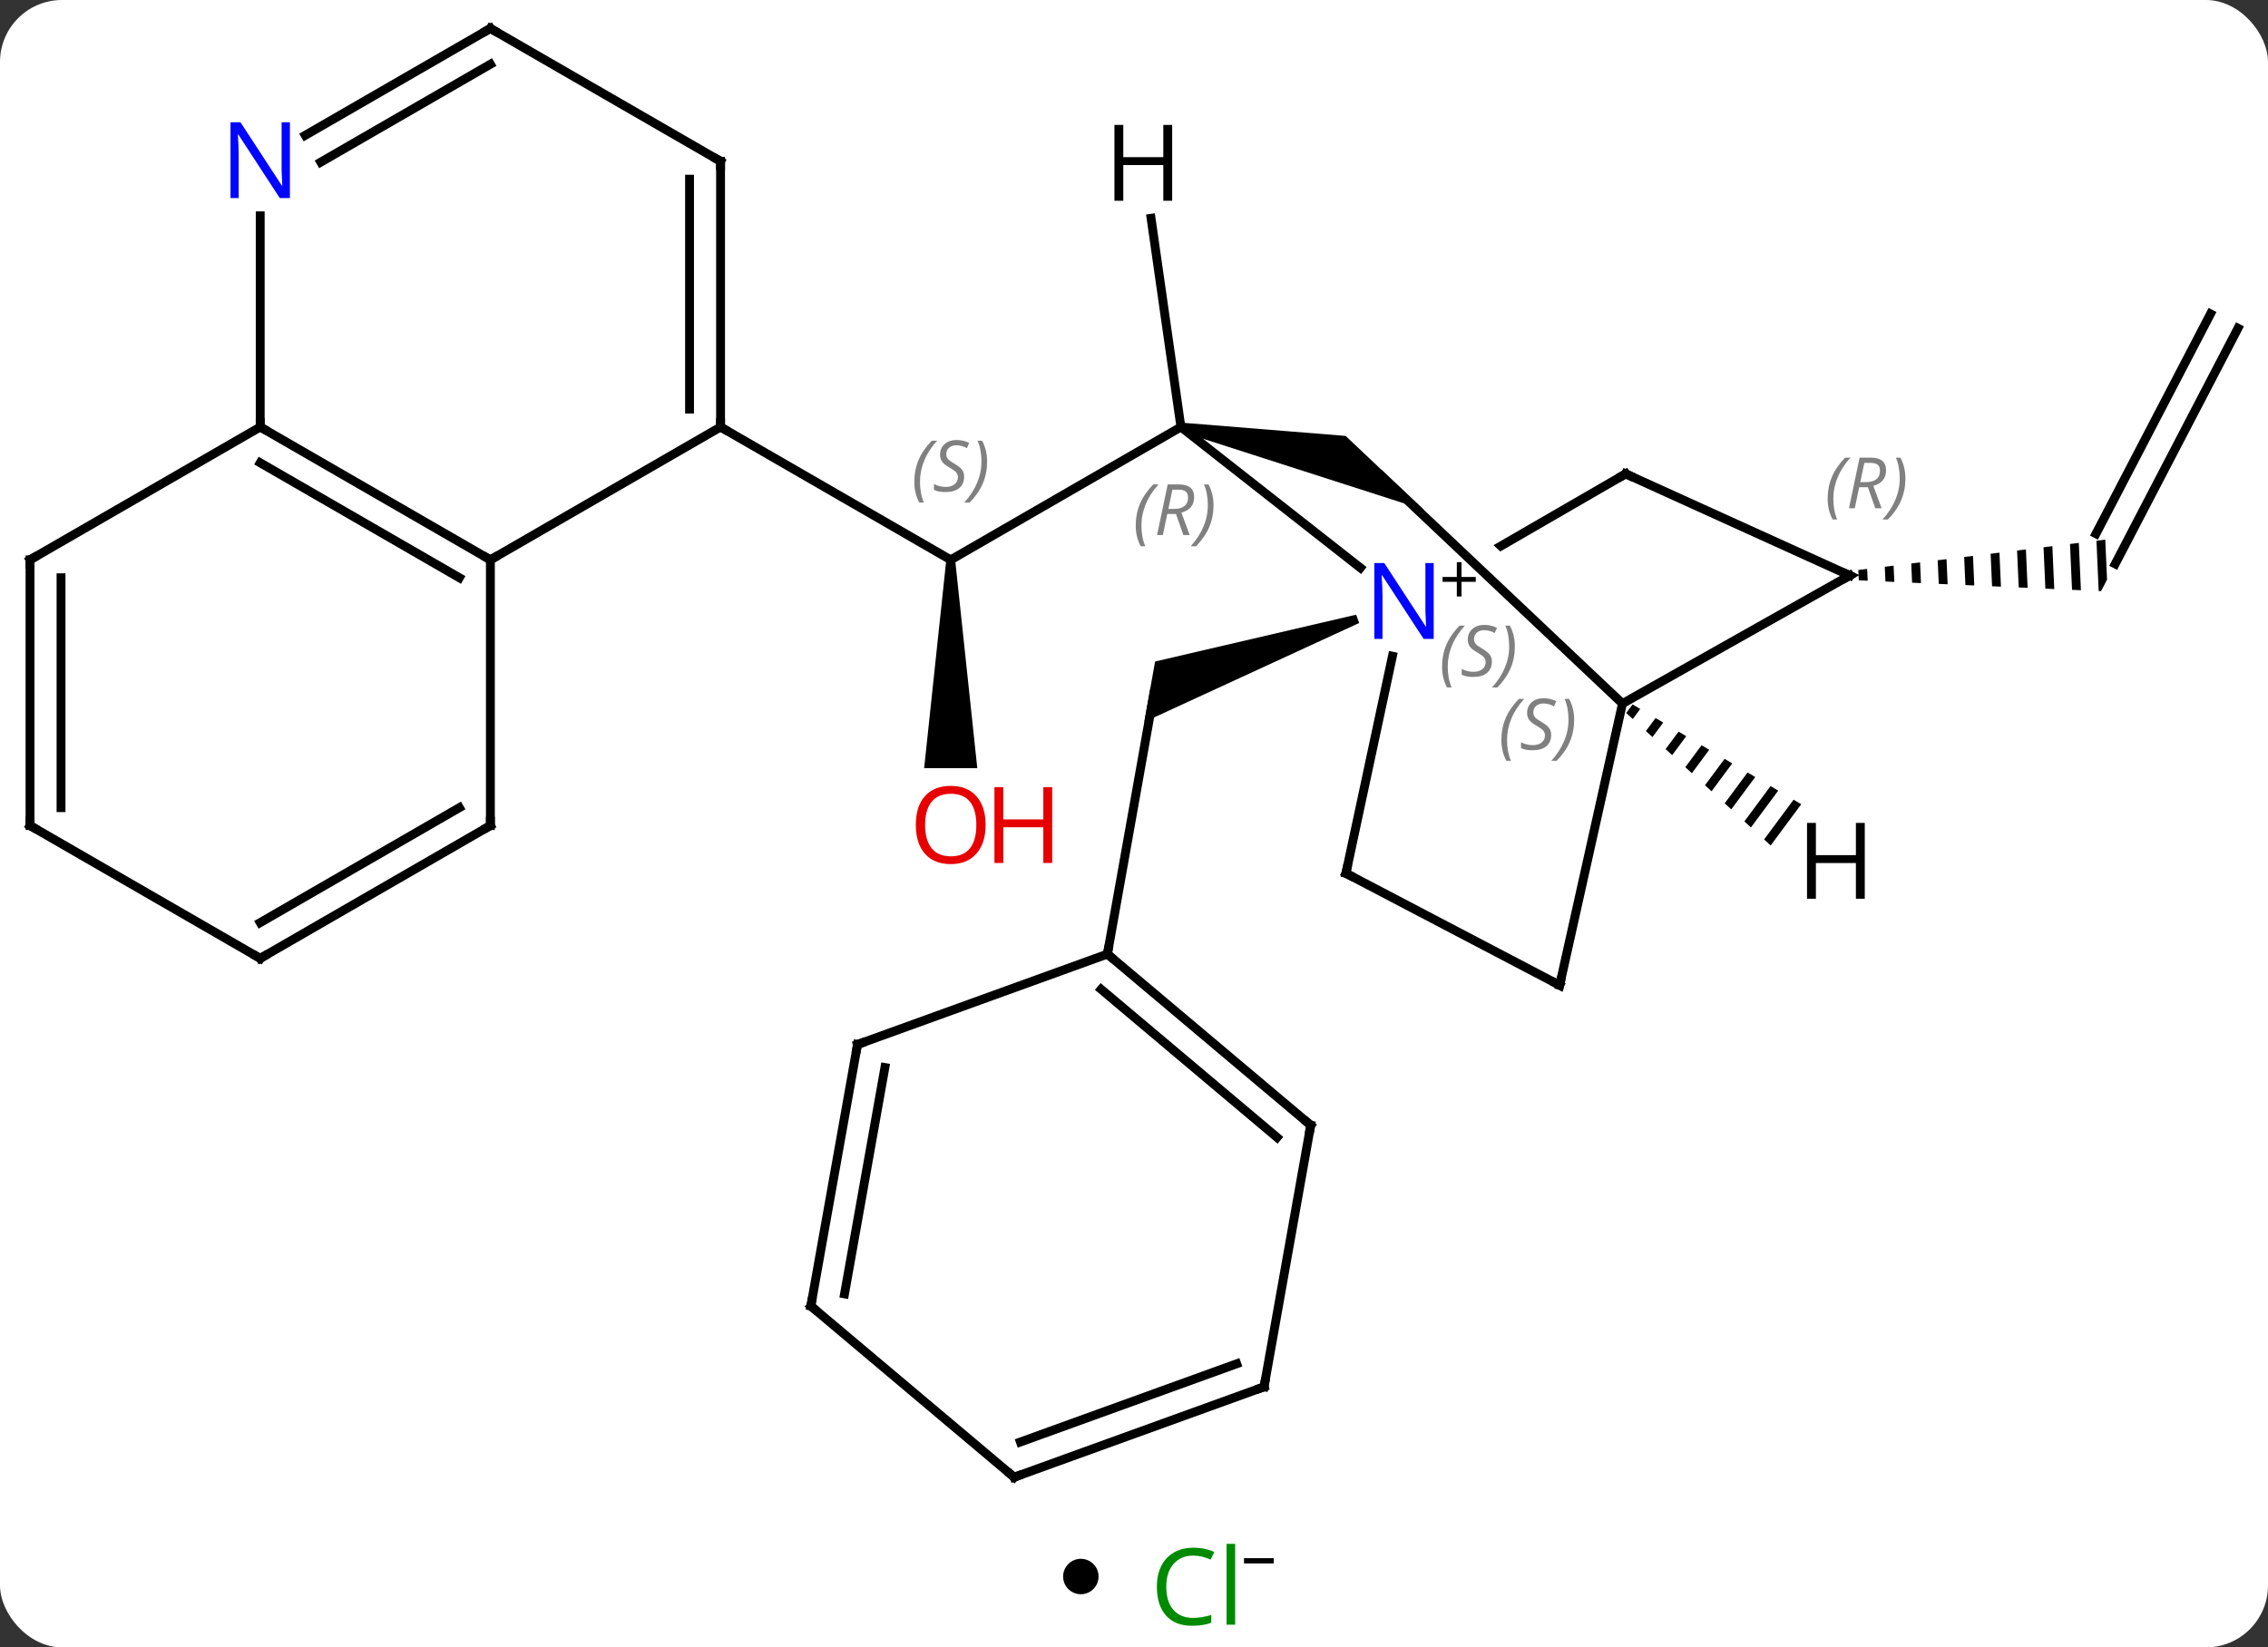 <svg width="256" viewBox="0 0 256 186" style="fill-opacity:1; color-rendering:auto; color-interpolation:auto; text-rendering:auto; stroke:black; stroke-linecap:square; stroke-miterlimit:10; shape-rendering:auto; stroke-opacity:1; fill:black; stroke-dasharray:none; font-weight:normal; stroke-width:1; font-family:'Open Sans'; font-style:normal; stroke-linejoin:miter; font-size:12; stroke-dashoffset:0; image-rendering:auto;" height="186" class="cas-substance-image" xmlns:xlink="http://www.w3.org/1999/xlink" xmlns="http://www.w3.org/2000/svg"><rect x="0" y="0" width="256" height="186" fill="#333333" stroke="none"/><svg class="cas-substance-single-component"><rect y="0" x="0" width="256" stroke="none" ry="7" rx="7" height="186" fill="white" class="cas-substance-group"/><svg y="0" x="0" width="256" viewBox="0 0 256 171" style="fill:black;" height="171" class="cas-substance-single-component-image"><svg><g><clipPath id="clipPath_84731361f55d43a5afe3f00e34c476631" clipPathUnits="userSpaceOnUse"><path d="M48.726 -50.689 L17.214 -32.455 L37.248 2.167 L50.707 -5.621 L50.707 -5.621 L23.165 -31.649 L27.286 -36.01 L56.125 -8.756 L56.125 -8.756 L68.76 -16.067 L48.726 -50.689 Z"/></clipPath><g transform="translate(128,85)" style="text-rendering:geometricPrecision; color-rendering:optimizeQuality; color-interpolation:linearRGB; stroke-linecap:butt; image-rendering:optimizeQuality;"><path style="stroke:none;" d="M25.075 -15.599 L25.415 -14.659 L1.165 -3.49 L2.381 -10.311 Z"/><line y2="22.722" y1="-6.813" x2="-3" x1="2.265" style="fill:none;"/><path style="stroke:none;" d="M-21.188 -21.789 L-20.188 -21.789 L-17.688 1.734 L-23.688 1.734 Z"/><line y2="-36.789" y1="-21.789" x2="5.295" x1="-20.688" style="fill:none;"/><line y2="-36.789" y1="-21.789" x2="-46.668" x1="-20.688" style="fill:none;"/><line y2="-47.94" y1="-21.33" x2="124.611" x1="110.757" style="fill:none;"/><line y2="-49.556" y1="-24.739" x2="121.507" x1="108.586" style="fill:none;"/><path style="stroke:none;" d="M82.754 -20.766 L81.758 -20.644 L81.81 -19.478 L81.81 -19.478 L82.813 -19.433 L82.813 -19.433 L82.754 -20.766 ZM85.74 -21.133 L84.745 -21.011 L84.745 -21.011 L84.819 -19.343 L85.822 -19.299 L85.822 -19.299 L85.74 -21.133 ZM88.727 -21.5 L87.731 -21.378 L87.731 -21.378 L87.828 -19.209 L87.828 -19.209 L88.831 -19.164 L88.831 -19.164 L88.727 -21.5 ZM91.713 -21.867 L90.718 -21.744 L90.718 -21.744 L90.836 -19.075 L90.836 -19.075 L91.839 -19.03 L91.713 -21.867 ZM94.7 -22.234 L93.704 -22.111 L93.704 -22.111 L93.845 -18.941 L93.845 -18.941 L94.848 -18.896 L94.848 -18.896 L94.7 -22.234 ZM97.686 -22.601 L96.691 -22.478 L96.691 -22.478 L96.854 -18.806 L96.854 -18.806 L97.857 -18.762 L97.857 -18.762 L97.686 -22.601 ZM100.673 -22.967 L99.677 -22.845 L99.677 -22.845 L99.863 -18.672 L99.863 -18.672 L100.866 -18.627 L100.866 -18.627 L100.673 -22.967 ZM103.659 -23.334 L102.664 -23.212 L102.664 -23.212 L102.872 -18.538 L102.872 -18.538 L103.875 -18.493 L103.875 -18.493 L103.659 -23.334 ZM106.646 -23.701 L105.65 -23.579 L105.881 -18.404 L105.881 -18.404 L106.883 -18.359 L106.883 -18.359 L106.646 -23.701 ZM109.632 -24.068 L108.637 -23.946 L108.637 -23.946 L108.889 -18.269 L108.889 -18.269 L109.157 -18.257 L109.157 -18.257 L109.157 -18.257 L109.157 -18.257 L109.833 -19.555 L109.632 -24.068 Z"/><line y2="-36.789" y1="-20.888" x2="5.295" x1="25.552" style="fill:none;"/><line y2="-31.5" y1="-22.53" x2="55.497" x1="39.995" style="fill:none; clip-path:url(#clipPath_84731361f55d43a5afe3f00e34c476631);"/><line y2="13.602" y1="-10.91" x2="23.922" x1="29.169" style="fill:none;"/><path style="stroke:none;" d="M5.176 -36.303 L5.414 -37.275 L23.887 -35.782 L32.702 -27.453 Z"/><line y2="-20.022" y1="-31.5" x2="80.784" x1="55.497" style="fill:none;"/><line y2="26.241" y1="13.602" x2="48.045" x1="23.922" style="fill:none;"/><line y2="-5.562" y1="-31.254" x2="55.137" x1="27.951" style="fill:none;"/><line y2="-5.562" y1="-20.022" x2="55.137" x1="80.784" style="fill:none;"/><line y2="-5.562" y1="26.241" x2="55.137" x1="48.045" style="fill:none;"/><line y2="42.048" y1="22.722" x2="19.947" x1="-3" style="fill:none;"/><line y2="43.423" y1="26.701" x2="16.147" x1="-3.709" style="fill:none;"/><line y2="32.928" y1="22.722" x2="-31.209" x1="-3" style="fill:none;"/><line y2="71.583" y1="42.048" x2="14.682" x1="19.947" style="fill:none;"/><line y2="62.463" y1="32.928" x2="-36.474" x1="-31.209" style="fill:none;"/><line y2="61.088" y1="35.532" x2="-32.674" x1="-28.118" style="fill:none;"/><line y2="81.789" y1="71.583" x2="-13.53" x1="14.682" style="fill:none;"/><line y2="77.81" y1="68.979" x2="-12.82" x1="11.591" style="fill:none;"/><line y2="81.789" y1="62.463" x2="-13.53" x1="-36.474" style="fill:none;"/><line y2="-21.789" y1="-36.789" x2="-72.648" x1="-46.668" style="fill:none;"/><line y2="-66.789" y1="-36.789" x2="-46.668" x1="-46.668" style="fill:none;"/><line y2="-64.768" y1="-38.81" x2="-50.168" x1="-50.168" style="fill:none;"/><line y2="-36.789" y1="-21.789" x2="-98.628" x1="-72.648" style="fill:none;"/><line y2="-32.748" y1="-19.768" x2="-98.628" x1="-76.148" style="fill:none;"/><line y2="8.211" y1="-21.789" x2="-72.648" x1="-72.648" style="fill:none;"/><line y2="-81.789" y1="-66.789" x2="-72.648" x1="-46.668" style="fill:none;"/><line y2="-60.633" y1="-36.789" x2="-98.628" x1="-98.628" style="fill:none;"/><line y2="-21.789" y1="-36.789" x2="-124.611" x1="-98.628" style="fill:none;"/><line y2="23.211" y1="8.211" x2="-98.628" x1="-72.648" style="fill:none;"/><line y2="19.169" y1="6.19" x2="-98.628" x1="-76.148" style="fill:none;"/><line y2="-69.724" y1="-81.789" x2="-93.544" x1="-72.648" style="fill:none;"/><line y2="-66.693" y1="-77.748" x2="-91.794" x1="-72.648" style="fill:none;"/><line y2="8.211" y1="-21.789" x2="-124.611" x1="-124.611" style="fill:none;"/><line y2="6.19" y1="-19.768" x2="-121.111" x1="-121.111" style="fill:none;"/><line y2="8.211" y1="23.211" x2="-124.611" x1="-98.628" style="fill:none;"/><line y2="-60.353" y1="-36.789" x2="1.927" x1="5.295" style="fill:none;"/><path style="stroke:none;" d="M56.276 -5.466 L55.559 -4.5 L56.3 -3.82 L57.141 -4.954 L56.276 -5.466 ZM58.872 -3.929 L57.782 -2.459 L58.523 -1.779 L59.737 -3.417 L58.872 -3.929 ZM61.468 -2.392 L60.005 -0.419 L60.746 0.261 L62.334 -1.88 L61.468 -2.392 ZM64.064 -0.855 L62.228 1.621 L62.969 2.301 L64.93 -0.343 L64.064 -0.855 ZM66.661 0.681 L64.451 3.661 L65.192 4.341 L67.526 1.194 L66.661 0.681 ZM69.257 2.218 L66.674 5.701 L67.415 6.381 L70.123 2.731 L69.257 2.218 ZM71.853 3.755 L68.897 7.741 L69.638 8.421 L72.719 4.267 L72.719 4.267 L71.853 3.755 ZM74.45 5.292 L71.12 9.781 L71.12 9.781 L71.861 10.461 L75.315 5.804 L74.45 5.292 Z"/></g><g transform="translate(128,85)" style="font-size:8.4px; fill:gray; text-rendering:geometricPrecision; image-rendering:optimizeQuality; color-rendering:optimizeQuality; font-family:'Open Sans'; font-style:italic; stroke:gray; color-interpolation:linearRGB;"><path style="stroke:none;" d="M-24.796 -30.586 Q-24.796 -31.914 -24.328 -33.039 Q-23.859 -34.164 -22.828 -35.242 L-22.218 -35.242 Q-23.187 -34.18 -23.671 -33.008 Q-24.156 -31.836 -24.156 -30.602 Q-24.156 -29.273 -23.718 -28.258 L-24.234 -28.258 Q-24.796 -29.289 -24.796 -30.586 ZM-19.174 -31.18 Q-19.174 -30.352 -19.721 -29.898 Q-20.267 -29.445 -21.267 -29.445 Q-21.674 -29.445 -21.986 -29.5 Q-22.299 -29.555 -22.58 -29.695 L-22.58 -30.352 Q-21.955 -30.023 -21.252 -30.023 Q-20.627 -30.023 -20.252 -30.32 Q-19.877 -30.617 -19.877 -31.133 Q-19.877 -31.445 -20.08 -31.672 Q-20.283 -31.898 -20.846 -32.227 Q-21.439 -32.555 -21.666 -32.883 Q-21.892 -33.211 -21.892 -33.664 Q-21.892 -34.398 -21.377 -34.859 Q-20.861 -35.32 -20.017 -35.32 Q-19.642 -35.32 -19.306 -35.242 Q-18.971 -35.164 -18.596 -34.992 L-18.861 -34.398 Q-19.111 -34.555 -19.431 -34.641 Q-19.752 -34.727 -20.017 -34.727 Q-20.549 -34.727 -20.869 -34.453 Q-21.189 -34.18 -21.189 -33.711 Q-21.189 -33.508 -21.119 -33.359 Q-21.049 -33.211 -20.908 -33.078 Q-20.767 -32.945 -20.346 -32.695 Q-19.783 -32.352 -19.58 -32.156 Q-19.377 -31.961 -19.275 -31.727 Q-19.174 -31.492 -19.174 -31.18 ZM-16.579 -32.898 Q-16.579 -31.57 -17.056 -30.437 Q-17.532 -29.305 -18.548 -28.258 L-19.157 -28.258 Q-17.22 -30.414 -17.22 -32.898 Q-17.22 -34.227 -17.657 -35.242 L-17.142 -35.242 Q-16.579 -34.18 -16.579 -32.898 Z"/></g><g transform="translate(128,85)" style="fill:rgb(230,0,0); text-rendering:geometricPrecision; color-rendering:optimizeQuality; image-rendering:optimizeQuality; font-family:'Open Sans'; stroke:rgb(230,0,0); color-interpolation:linearRGB;"><path style="stroke:none;" d="M-16.75 8.141 Q-16.75 10.203 -17.79 11.383 Q-18.829 12.563 -20.672 12.563 Q-22.563 12.563 -23.594 11.399 Q-24.625 10.234 -24.625 8.125 Q-24.625 6.031 -23.594 4.883 Q-22.563 3.734 -20.672 3.734 Q-18.813 3.734 -17.782 4.906 Q-16.75 6.078 -16.75 8.141 ZM-23.579 8.141 Q-23.579 9.875 -22.836 10.781 Q-22.094 11.688 -20.672 11.688 Q-19.25 11.688 -18.524 10.789 Q-17.797 9.891 -17.797 8.141 Q-17.797 6.406 -18.524 5.516 Q-19.25 4.625 -20.672 4.625 Q-22.094 4.625 -22.836 5.524 Q-23.579 6.422 -23.579 8.141 Z"/><path style="stroke:none;" d="M-9.235 12.438 L-10.235 12.438 L-10.235 8.406 L-14.751 8.406 L-14.751 12.438 L-15.751 12.438 L-15.751 3.875 L-14.751 3.875 L-14.751 7.516 L-10.235 7.516 L-10.235 3.875 L-9.235 3.875 L-9.235 12.438 Z"/><path style="fill:rgb(0,5,255); stroke:none;" d="M33.829 -12.866 L32.688 -12.866 L28 -20.053 L27.954 -20.053 Q28.047 -18.788 28.047 -17.741 L28.047 -12.866 L27.125 -12.866 L27.125 -21.428 L28.25 -21.428 L32.922 -14.272 L32.969 -14.272 Q32.969 -14.428 32.922 -15.288 Q32.875 -16.147 32.891 -16.522 L32.891 -21.428 L33.829 -21.428 L33.829 -12.866 Z"/><path style="fill:black; stroke:none;" d="M36.969 -19.856 L38.579 -19.856 L38.579 -19.309 L36.969 -19.309 L36.969 -17.653 L36.438 -17.653 L36.438 -19.309 L34.829 -19.309 L34.829 -19.856 L36.438 -19.856 L36.438 -21.528 L36.969 -21.528 L36.969 -19.856 Z"/></g><g transform="translate(128,85)" style="font-size:8.4px; fill:gray; text-rendering:geometricPrecision; image-rendering:optimizeQuality; color-rendering:optimizeQuality; font-family:'Open Sans'; font-style:italic; stroke:gray; color-interpolation:linearRGB;"><path style="stroke:none;" d="M34.773 -9.71 Q34.773 -11.038 35.241 -12.163 Q35.71 -13.288 36.741 -14.366 L37.351 -14.366 Q36.382 -13.304 35.898 -12.132 Q35.413 -10.96 35.413 -9.726 Q35.413 -8.398 35.851 -7.382 L35.335 -7.382 Q34.773 -8.413 34.773 -9.71 ZM40.395 -10.304 Q40.395 -9.476 39.848 -9.023 Q39.301 -8.569 38.301 -8.569 Q37.895 -8.569 37.583 -8.624 Q37.27 -8.679 36.989 -8.819 L36.989 -9.476 Q37.614 -9.148 38.317 -9.148 Q38.942 -9.148 39.317 -9.444 Q39.692 -9.741 39.692 -10.257 Q39.692 -10.569 39.489 -10.796 Q39.286 -11.023 38.723 -11.351 Q38.13 -11.679 37.903 -12.007 Q37.676 -12.335 37.676 -12.788 Q37.676 -13.523 38.192 -13.983 Q38.708 -14.444 39.551 -14.444 Q39.926 -14.444 40.262 -14.366 Q40.598 -14.288 40.973 -14.116 L40.708 -13.523 Q40.458 -13.679 40.137 -13.765 Q39.817 -13.851 39.551 -13.851 Q39.02 -13.851 38.7 -13.577 Q38.38 -13.304 38.38 -12.835 Q38.38 -12.632 38.45 -12.483 Q38.52 -12.335 38.661 -12.202 Q38.801 -12.069 39.223 -11.819 Q39.786 -11.476 39.989 -11.28 Q40.192 -11.085 40.294 -10.851 Q40.395 -10.616 40.395 -10.304 ZM42.99 -12.023 Q42.99 -10.694 42.513 -9.562 Q42.036 -8.429 41.021 -7.382 L40.411 -7.382 Q42.349 -9.538 42.349 -12.023 Q42.349 -13.351 41.911 -14.366 L42.427 -14.366 Q42.99 -13.304 42.99 -12.023 Z"/><path style="stroke:none;" d="M0.197 -25.65 Q0.197 -26.978 0.666 -28.103 Q1.135 -29.228 2.166 -30.306 L2.775 -30.306 Q1.807 -29.244 1.322 -28.072 Q0.838 -26.9 0.838 -25.666 Q0.838 -24.338 1.275 -23.322 L0.76 -23.322 Q0.197 -24.353 0.197 -25.65 ZM3.757 -26.963 L3.257 -24.588 L2.601 -24.588 L3.804 -30.306 L5.054 -30.306 Q6.788 -30.306 6.788 -28.869 Q6.788 -27.509 5.351 -27.119 L6.288 -24.588 L5.57 -24.588 L4.742 -26.963 L3.757 -26.963 ZM4.335 -29.713 Q3.945 -27.791 3.882 -27.541 L4.538 -27.541 Q5.288 -27.541 5.695 -27.869 Q6.101 -28.197 6.101 -28.822 Q6.101 -29.291 5.843 -29.502 Q5.585 -29.713 4.992 -29.713 L4.335 -29.713 ZM8.975 -27.963 Q8.975 -26.634 8.498 -25.502 Q8.021 -24.369 7.006 -23.322 L6.396 -23.322 Q8.334 -25.478 8.334 -27.963 Q8.334 -29.291 7.896 -30.306 L8.412 -30.306 Q8.975 -29.244 8.975 -27.963 Z"/></g><g transform="translate(128,85)" style="stroke-linecap:butt; font-size:8.4px; text-rendering:geometricPrecision; image-rendering:optimizeQuality; color-rendering:optimizeQuality; font-family:'Open Sans'; font-style:italic; color-interpolation:linearRGB; stroke-miterlimit:5;"><path style="fill:none;" d="M55.064 -31.25 L55.497 -31.5 L55.952 -31.293"/><path style="fill:none;" d="M24.027 13.113 L23.922 13.602 L24.365 13.834"/><path style="fill:none;" d="M80.329 -20.229 L80.784 -20.022 L80.349 -19.776"/><path style="fill:gray; stroke:none;" d="M78.296 -28.676 Q78.296 -30.004 78.765 -31.129 Q79.234 -32.254 80.265 -33.332 L80.874 -33.332 Q79.906 -32.269 79.421 -31.098 Q78.937 -29.926 78.937 -28.691 Q78.937 -27.363 79.374 -26.348 L78.859 -26.348 Q78.296 -27.379 78.296 -28.676 ZM81.856 -29.988 L81.356 -27.613 L80.7 -27.613 L81.903 -33.332 L83.153 -33.332 Q84.888 -33.332 84.888 -31.894 Q84.888 -30.535 83.45 -30.144 L84.388 -27.613 L83.669 -27.613 L82.841 -29.988 L81.856 -29.988 ZM82.434 -32.738 Q82.044 -30.816 81.981 -30.566 L82.638 -30.566 Q83.388 -30.566 83.794 -30.894 Q84.2 -31.223 84.2 -31.848 Q84.2 -32.316 83.942 -32.527 Q83.684 -32.738 83.091 -32.738 L82.434 -32.738 ZM87.073 -30.988 Q87.073 -29.66 86.597 -28.527 Q86.12 -27.394 85.105 -26.348 L84.495 -26.348 Q86.433 -28.504 86.433 -30.988 Q86.433 -32.316 85.995 -33.332 L86.511 -33.332 Q87.073 -32.269 87.073 -30.988 Z"/><path style="fill:none;" d="M47.602 26.009 L48.045 26.241 L48.154 25.753"/><path style="fill:gray; stroke:none;" d="M41.467 -1.431 Q41.467 -2.759 41.935 -3.884 Q42.404 -5.009 43.435 -6.088 L44.045 -6.088 Q43.076 -5.025 42.592 -3.853 Q42.107 -2.681 42.107 -1.447 Q42.107 -0.119 42.545 0.897 L42.029 0.897 Q41.467 -0.134 41.467 -1.431 ZM47.089 -2.025 Q47.089 -1.197 46.542 -0.744 Q45.995 -0.291 44.995 -0.291 Q44.589 -0.291 44.277 -0.345 Q43.964 -0.4 43.683 -0.541 L43.683 -1.197 Q44.308 -0.869 45.011 -0.869 Q45.636 -0.869 46.011 -1.166 Q46.386 -1.462 46.386 -1.978 Q46.386 -2.291 46.183 -2.517 Q45.98 -2.744 45.417 -3.072 Q44.824 -3.4 44.597 -3.728 Q44.37 -4.056 44.37 -4.509 Q44.37 -5.244 44.886 -5.705 Q45.402 -6.166 46.245 -6.166 Q46.62 -6.166 46.956 -6.088 Q47.292 -6.009 47.667 -5.838 L47.402 -5.244 Q47.152 -5.4 46.831 -5.486 Q46.511 -5.572 46.245 -5.572 Q45.714 -5.572 45.394 -5.298 Q45.074 -5.025 45.074 -4.556 Q45.074 -4.353 45.144 -4.205 Q45.214 -4.056 45.355 -3.923 Q45.495 -3.791 45.917 -3.541 Q46.48 -3.197 46.683 -3.002 Q46.886 -2.806 46.988 -2.572 Q47.089 -2.337 47.089 -2.025 ZM49.684 -3.744 Q49.684 -2.416 49.207 -1.283 Q48.731 -0.15 47.715 0.897 L47.106 0.897 Q49.043 -1.259 49.043 -3.744 Q49.043 -5.072 48.606 -6.088 L49.121 -6.088 Q49.684 -5.025 49.684 -3.744 Z"/><path style="fill:none;" d="M-2.618 23.044 L-3 22.722 L-2.912 22.23"/><path style="fill:none;" d="M19.565 41.726 L19.947 42.048 L19.859 42.54"/><path style="fill:none;" d="M-30.739 32.758 L-31.209 32.928 L-31.297 33.42"/><path style="fill:none;" d="M14.77 71.091 L14.682 71.583 L14.212 71.753"/><path style="fill:none;" d="M-36.386 61.971 L-36.474 62.463 L-36.092 62.785"/><path style="fill:none;" d="M-13.06 81.619 L-13.53 81.789 L-13.912 81.467"/><path style="fill:none;" d="M-46.668 -37.289 L-46.668 -36.789 L-46.235 -36.539"/><path style="fill:none;" d="M-73.081 -22.039 L-72.648 -21.789 L-72.215 -22.039"/><path style="fill:none;" d="M-46.668 -66.289 L-46.668 -66.789 L-47.101 -67.039"/><path style="fill:none;" d="M-98.195 -36.539 L-98.628 -36.789 L-98.628 -37.289"/><path style="fill:none;" d="M-72.648 7.711 L-72.648 8.211 L-73.081 8.461"/><path style="fill:none;" d="M-72.215 -81.539 L-72.648 -81.789 L-73.081 -81.539"/></g><g transform="translate(128,85)" style="stroke-linecap:butt; fill:rgb(0,5,255); text-rendering:geometricPrecision; color-rendering:optimizeQuality; image-rendering:optimizeQuality; font-family:'Open Sans'; stroke:rgb(0,5,255); color-interpolation:linearRGB; stroke-miterlimit:5;"><path style="stroke:none;" d="M-95.276 -62.633 L-96.417 -62.633 L-101.105 -69.82 L-101.151 -69.82 Q-101.058 -68.555 -101.058 -67.508 L-101.058 -62.633 L-101.98 -62.633 L-101.98 -71.195 L-100.855 -71.195 L-96.183 -64.039 L-96.136 -64.039 Q-96.136 -64.195 -96.183 -65.055 Q-96.23 -65.914 -96.214 -66.289 L-96.214 -71.195 L-95.276 -71.195 L-95.276 -62.633 Z"/><path style="fill:none; stroke:black;" d="M-124.178 -22.039 L-124.611 -21.789 L-124.611 -21.289"/><path style="fill:none; stroke:black;" d="M-98.195 22.961 L-98.628 23.211 L-99.061 22.961"/><path style="fill:none; stroke:black;" d="M-124.611 7.711 L-124.611 8.211 L-124.178 8.461"/><path style="fill:black; stroke:none;" d="M4.308 -62.333 L3.308 -62.333 L3.308 -66.364 L-1.208 -66.364 L-1.208 -62.333 L-2.208 -62.333 L-2.208 -70.895 L-1.208 -70.895 L-1.208 -67.255 L3.308 -67.255 L3.308 -70.895 L4.308 -70.895 L4.308 -62.333 Z"/><path style="fill:black; stroke:none;" d="M82.485 16.474 L81.485 16.474 L81.485 12.443 L76.969 12.443 L76.969 16.474 L75.969 16.474 L75.969 7.912 L76.969 7.912 L76.969 11.552 L81.485 11.552 L81.485 7.912 L82.485 7.912 L82.485 16.474 Z"/></g></g></svg></svg><svg y="171" x="120" class="cas-substance-saf"><svg y="5" x="0" width="4" style="fill:black;" height="4" class="cas-substance-saf-dot"><circle stroke="none" r="2" fill="black" cy="2" cx="2"/></svg><svg y="0" x="8" width="19" style="fill:black;" height="15" class="cas-substance-saf-image"><svg><g><g transform="translate(7,8)" style="fill:rgb(0,138,0); text-rendering:geometricPrecision; color-rendering:optimizeQuality; image-rendering:optimizeQuality; font-family:'Open Sans'; stroke:rgb(0,138,0); color-interpolation:linearRGB;"><path style="stroke:none;" d="M-0.309 -3.359 Q-1.715 -3.359 -2.535 -2.422 Q-3.356 -1.484 -3.356 0.156 Q-3.356 1.828 -2.566 2.75 Q-1.777 3.672 -0.324 3.672 Q0.582 3.672 1.723 3.344 L1.723 4.219 Q0.832 4.562 -0.465 4.562 Q-2.356 4.562 -3.387 3.406 Q-4.418 2.25 -4.418 0.141 Q-4.418 -1.188 -3.926 -2.18 Q-3.434 -3.172 -2.496 -3.711 Q-1.559 -4.25 -0.293 -4.25 Q1.051 -4.25 2.066 -3.766 L1.645 -2.906 Q0.66 -3.359 -0.309 -3.359 ZM4.418 4.438 L3.449 4.438 L3.449 -4.688 L4.418 -4.688 L4.418 4.438 Z"/><path style="fill:black; stroke:none;" d="M5.418 -2.478 L5.418 -3.072 L8.777 -3.072 L8.777 -2.478 L5.418 -2.478 Z"/></g></g></svg></svg></svg></svg></svg>